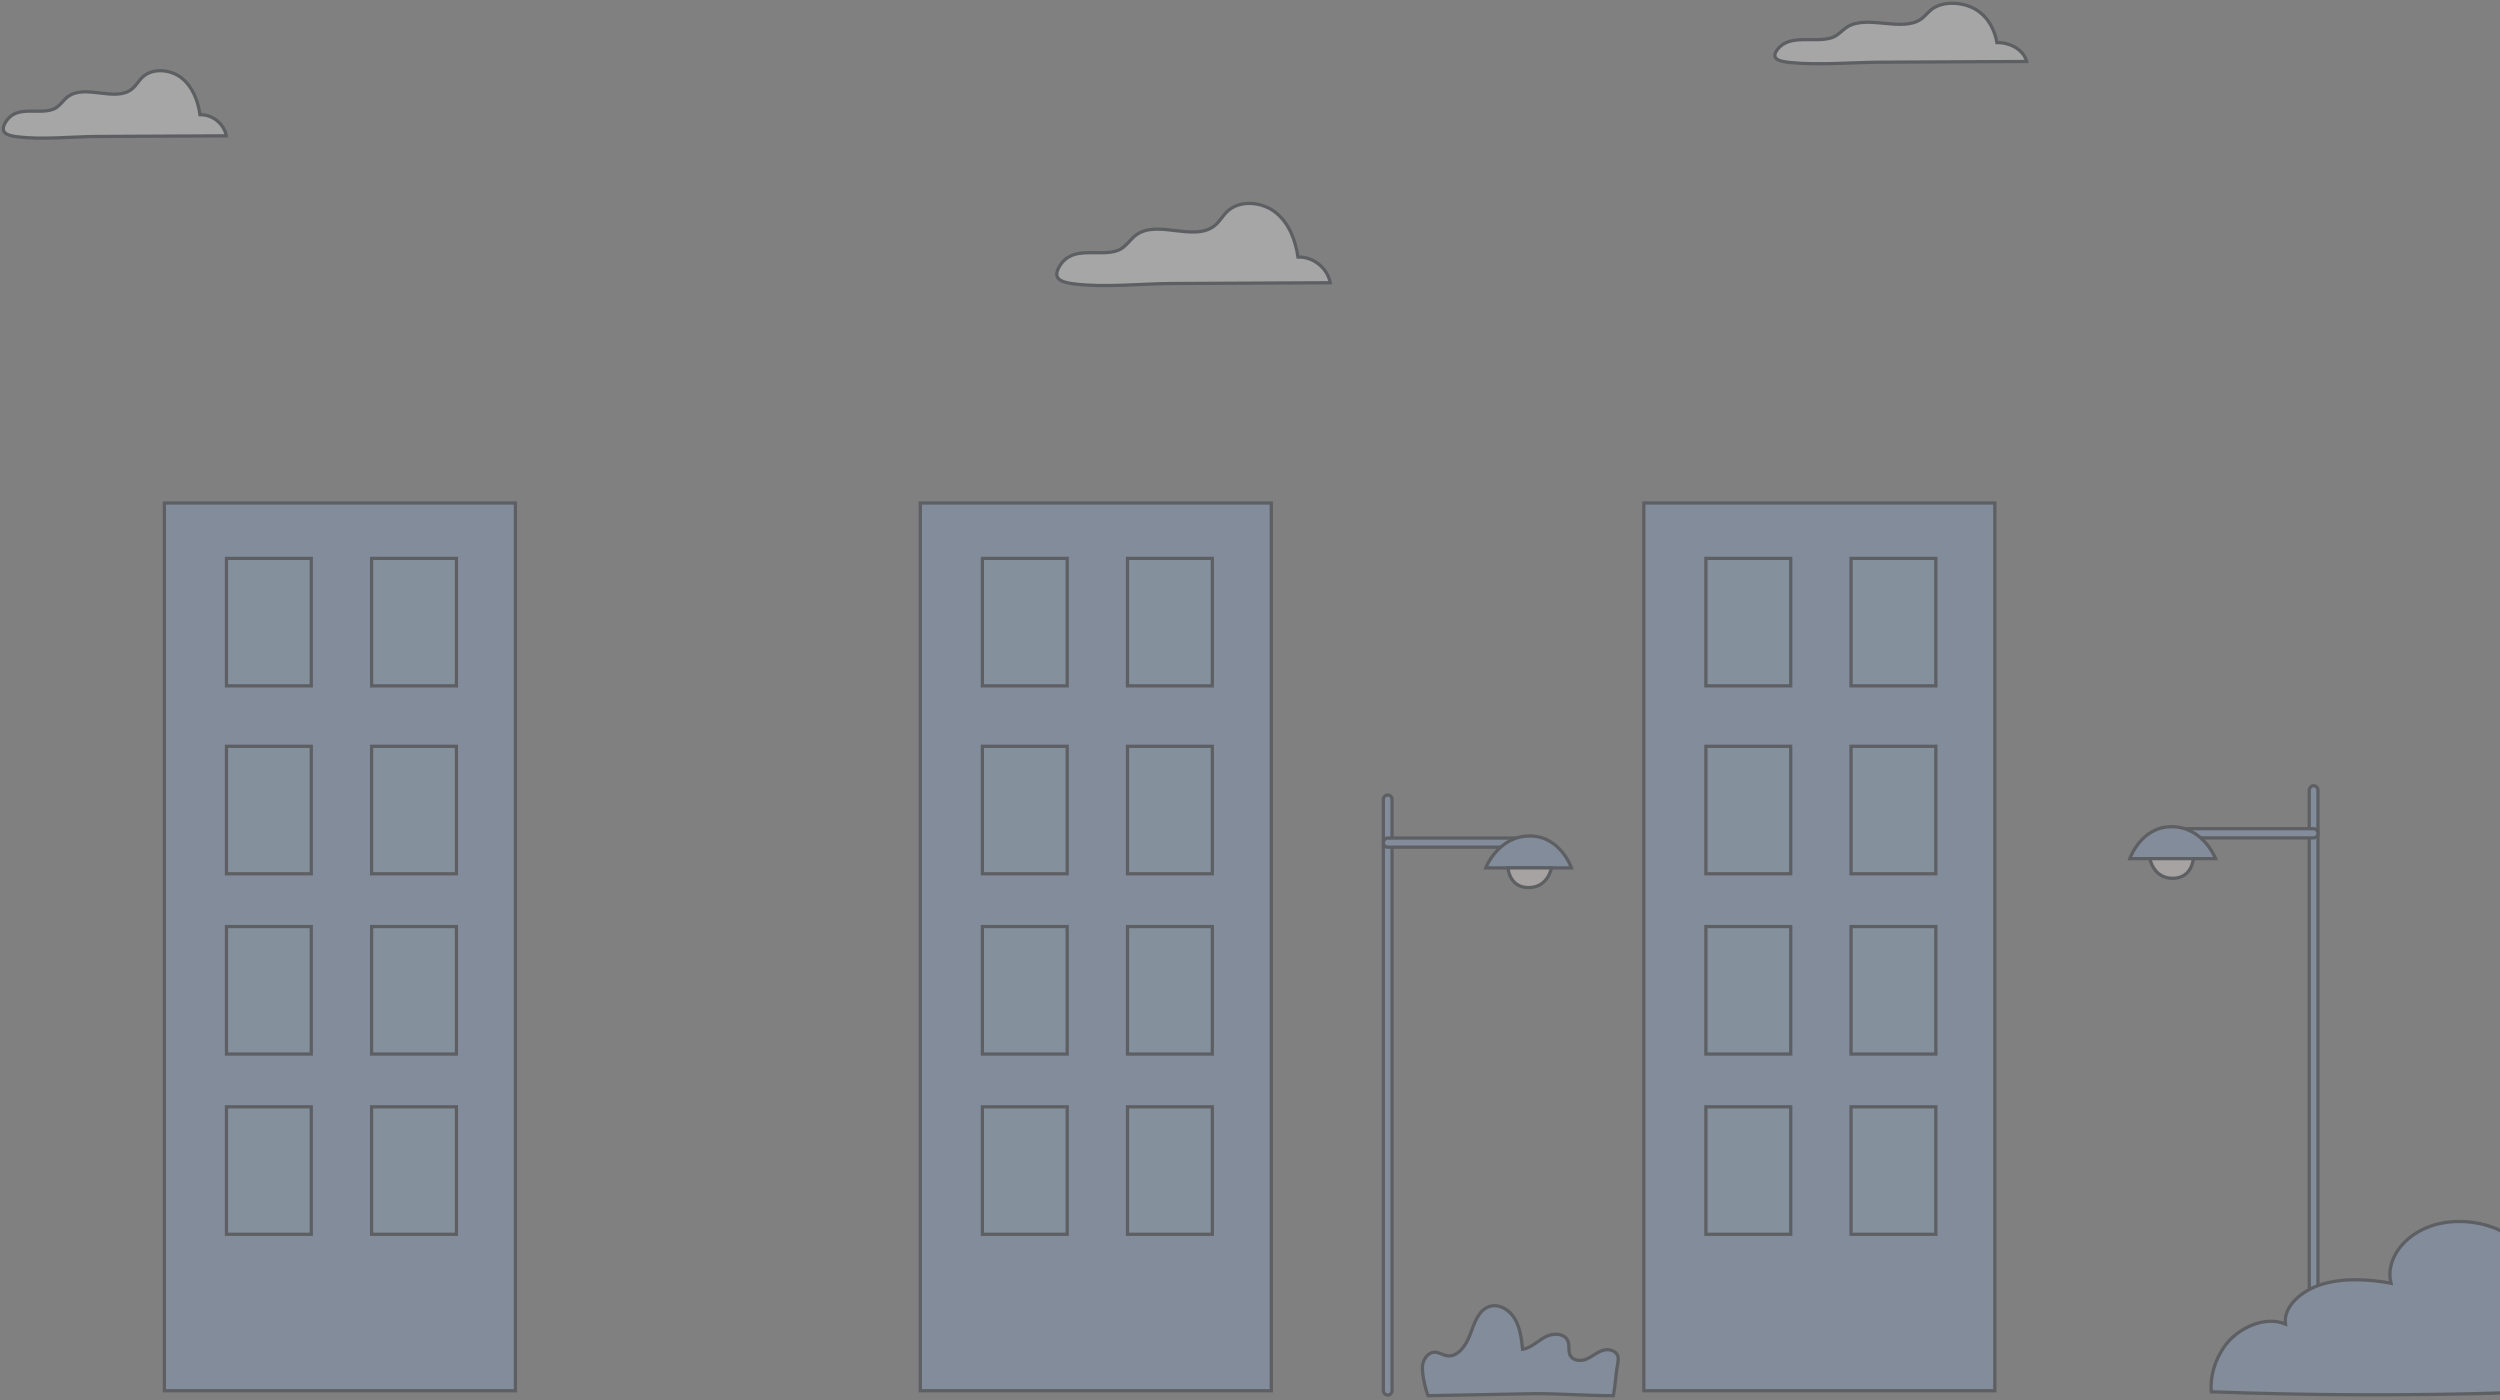 <svg width="766" height="429" viewBox="0 0 766 429" fill="none" xmlns="http://www.w3.org/2000/svg">
<rect x="0" y="0" width="766" height="429" fill="#808080" stroke="none"/>
<g opacity="0.3">
<path d="M407.587 86.633C406.745 82.182 402.435 78.614 397.701 78.76C396.943 73.633 394.999 68.381 390.825 65.076C386.65 61.77 379.843 61.163 376.001 64.818C374.63 66.122 373.727 67.836 372.271 69.052C365.955 74.327 354.714 67.107 348.082 72.015C346.135 73.456 344.898 75.799 342.617 76.684C336.921 78.894 328.748 74.893 324.712 81.459C322.307 85.371 324.975 86.464 328.902 86.963C338.589 88.193 349.306 86.916 359.084 86.869C375.242 86.79 391.4 86.712 407.558 86.633C407.542 86.633 407.587 86.633 407.587 86.633Z" fill="white" stroke="#09121E" stroke-miterlimit="10"/>
<path d="M69.348 41.618C68.661 37.964 65.145 35.035 61.284 35.155C60.665 30.945 59.08 26.634 55.675 23.92C52.27 21.207 46.717 20.708 43.583 23.708C42.465 24.779 41.728 26.186 40.54 27.185C35.389 31.515 26.218 25.588 20.809 29.617C19.221 30.8 18.212 32.724 16.351 33.45C11.705 35.264 5.038 31.98 1.746 37.37C-0.216 40.582 1.961 41.479 5.164 41.889C13.066 42.899 21.807 41.851 29.784 41.812C42.964 41.747 56.144 41.683 69.324 41.618C69.311 41.618 69.348 41.618 69.348 41.618Z" fill="white" stroke="#09121E" stroke-miterlimit="10"/>
<path d="M620.963 18.84C620.192 15.57 616.227 12.952 611.867 13.063C611.174 9.296 609.389 5.438 605.549 3.013C601.708 0.588 595.44 0.148 591.899 2.837C590.636 3.796 589.803 5.057 588.461 5.952C582.64 9.834 572.295 4.539 566.184 8.151C564.39 9.212 563.248 10.935 561.147 11.587C555.9 13.216 548.378 10.284 544.655 15.112C542.436 17.99 544.892 18.791 548.508 19.154C557.427 20.049 567.296 19.101 576.3 19.057C591.179 18.985 606.057 18.913 620.936 18.84C620.921 18.84 620.963 18.84 620.963 18.84Z" fill="white" stroke="#09121E" stroke-miterlimit="10"/>
<path d="M611.217 154.112H503.669V426.123H611.217V154.112Z" fill="#88A9D8" stroke="#09121E" stroke-miterlimit="10"/>
<path d="M548.676 171.086H522.692V210.146H548.676V171.086Z" fill="#8DB8E0" stroke="#09121E" stroke-miterlimit="10"/>
<path d="M593.142 171.086H567.158V210.146H593.142V171.086Z" fill="#8DB8E0" stroke="#09121E" stroke-miterlimit="10"/>
<path d="M548.676 228.668H522.692V267.728H548.676V228.668Z" fill="#8DB8E0" stroke="#09121E" stroke-miterlimit="10"/>
<path d="M593.142 228.668H567.158V267.728H593.142V228.668Z" fill="#8DB8E0" stroke="#09121E" stroke-miterlimit="10"/>
<path d="M548.676 283.898H522.692V322.958H548.676V283.898Z" fill="#8DB8E0" stroke="#09121E" stroke-miterlimit="10"/>
<path d="M593.142 283.898H567.158V322.958H593.142V283.898Z" fill="#8DB8E0" stroke="#09121E" stroke-miterlimit="10"/>
<path d="M548.676 339.128H522.692V378.187H548.676V339.128Z" fill="#8DB8E0" stroke="#09121E" stroke-miterlimit="10"/>
<path d="M593.142 339.128H567.158V378.187H593.142V339.128Z" fill="#8DB8E0" stroke="#09121E" stroke-miterlimit="10"/>
<path d="M389.526 154.112H281.978V426.123H389.526V154.112Z" fill="#88A9D8" stroke="#09121E" stroke-miterlimit="10"/>
<path d="M326.985 171.086H301.001V210.146H326.985V171.086Z" fill="#8DB8E0" stroke="#09121E" stroke-miterlimit="10"/>
<path d="M371.451 171.086H345.467V210.146H371.451V171.086Z" fill="#8DB8E0" stroke="#09121E" stroke-miterlimit="10"/>
<path d="M326.985 228.668H301.001V267.728H326.985V228.668Z" fill="#8DB8E0" stroke="#09121E" stroke-miterlimit="10"/>
<path d="M371.451 228.668H345.467V267.728H371.451V228.668Z" fill="#8DB8E0" stroke="#09121E" stroke-miterlimit="10"/>
<path d="M326.985 283.898H301.001V322.958H326.985V283.898Z" fill="#8DB8E0" stroke="#09121E" stroke-miterlimit="10"/>
<path d="M371.451 283.898H345.467V322.958H371.451V283.898Z" fill="#8DB8E0" stroke="#09121E" stroke-miterlimit="10"/>
<path d="M326.985 339.128H301.001V378.187H326.985V339.128Z" fill="#8DB8E0" stroke="#09121E" stroke-miterlimit="10"/>
<path d="M371.451 339.128H345.467V378.187H371.451V339.128Z" fill="#8DB8E0" stroke="#09121E" stroke-miterlimit="10"/>
<path d="M157.918 154.112H50.37V426.123H157.918V154.112Z" fill="#88A9D8" stroke="#09121E" stroke-miterlimit="10"/>
<path d="M95.377 171.086H69.393V210.146H95.377V171.086Z" fill="#8DB8E0" stroke="#09121E" stroke-miterlimit="10"/>
<path d="M139.843 171.086H113.859V210.146H139.843V171.086Z" fill="#8DB8E0" stroke="#09121E" stroke-miterlimit="10"/>
<path d="M95.377 228.668H69.393V267.728H95.377V228.668Z" fill="#8DB8E0" stroke="#09121E" stroke-miterlimit="10"/>
<path d="M139.843 228.668H113.859V267.728H139.843V228.668Z" fill="#8DB8E0" stroke="#09121E" stroke-miterlimit="10"/>
<path d="M95.377 283.898H69.393V322.958H95.377V283.898Z" fill="#8DB8E0" stroke="#09121E" stroke-miterlimit="10"/>
<path d="M139.843 283.898H113.859V322.958H139.843V283.898Z" fill="#8DB8E0" stroke="#09121E" stroke-miterlimit="10"/>
<path d="M95.377 339.128H69.393V378.187H95.377V339.128Z" fill="#8DB8E0" stroke="#09121E" stroke-miterlimit="10"/>
<path d="M139.843 339.128H113.859V378.187H139.843V339.128Z" fill="#8DB8E0" stroke="#09121E" stroke-miterlimit="10"/>
<path d="M708.891 424.61C708.153 424.61 707.554 423.98 707.554 423.202V242.148C707.554 241.371 708.153 240.74 708.891 240.74C709.629 240.74 710.227 241.371 710.227 242.148V423.202C710.227 423.98 709.629 424.61 708.891 424.61Z" fill="#88A9D8" stroke="#09121E" stroke-miterlimit="10"/>
<path d="M708.891 256.735H663.335C662.597 256.735 661.998 256.105 661.998 255.328C661.998 254.55 662.597 253.92 663.335 253.92H708.891C709.629 253.92 710.227 254.55 710.227 255.328C710.227 256.105 709.629 256.735 708.891 256.735Z" fill="#88A9D8" stroke="#09121E" stroke-miterlimit="10"/>
<path d="M678.858 263.081C678.858 263.081 675.104 253.421 665.549 253.302C655.993 253.182 652.58 263.081 652.58 263.081H678.858Z" fill="#88A9D8" stroke="#09121E" stroke-miterlimit="10"/>
<path d="M672.033 263.081C672.033 263.081 671.691 269.115 665.719 269.115C659.747 269.115 658.723 263.081 658.723 263.081H672.033Z" fill="#FFF4F0" stroke="#09121E" stroke-miterlimit="10"/>
<path d="M425.195 427.454C425.933 427.454 426.531 426.824 426.531 426.045V244.992C426.531 244.214 425.933 243.584 425.195 243.584C424.457 243.584 423.858 244.214 423.858 244.992V426.045C423.858 426.824 424.457 427.454 425.195 427.454Z" fill="#88A9D8" stroke="#09121E" stroke-miterlimit="10"/>
<path d="M425.195 259.579H470.751C471.489 259.579 472.087 258.949 472.087 258.172C472.087 257.394 471.489 256.764 470.751 256.764H425.195C424.457 256.764 423.858 257.394 423.858 258.172C423.858 258.949 424.457 259.579 425.195 259.579Z" fill="#88A9D8" stroke="#09121E" stroke-miterlimit="10"/>
<path d="M455.227 265.925C455.227 265.925 458.981 256.265 468.537 256.146C478.093 256.026 481.505 265.925 481.505 265.925H455.227Z" fill="#88A9D8" stroke="#09121E" stroke-miterlimit="10"/>
<path d="M462.053 265.925C462.053 265.925 462.394 271.959 468.366 271.959C474.339 271.959 475.362 265.925 475.362 265.925H462.053Z" fill="#FFF4F0" stroke="#09121E" stroke-miterlimit="10"/>
<path d="M768.12 378.2V426.753C737.932 427.672 707.698 427.559 677.525 426.446C677.172 421.607 678.628 416.687 681.675 412.397C685.275 407.364 693.546 402.896 700.254 405.686C699.58 400.428 704.941 395.476 711.542 393.476C718.143 391.492 725.648 391.927 732.587 393.169C730.825 386.088 736.385 378.378 745.284 375.507C751.946 373.361 760.033 374.087 766.053 377.023C766.849 377.41 767.538 377.797 768.12 378.2Z" fill="#88A9D8" stroke="#09121E" stroke-miterlimit="10"/>
<path d="M437.55 427.638C436.716 425.652 435.657 420.774 435.838 418.61C436.019 416.447 437.629 414.25 439.691 414.315C440.908 414.353 441.99 415.138 443.187 415.371C446.565 416.026 449.179 412.308 450.431 408.94C451.683 405.571 452.923 401.57 456.162 400.365C459.102 399.272 462.434 401.232 464.101 404.007C465.768 406.783 466.167 410.17 466.525 413.432C469.173 412.999 471.216 410.824 473.613 409.562C476.01 408.3 479.682 408.49 480.512 411.173C480.907 412.451 480.496 413.923 481.037 415.14C481.835 416.937 484.25 417.174 486.006 416.458C487.763 415.742 489.241 414.374 491.035 413.77C492.829 413.166 495.264 413.751 495.744 415.668C495.925 416.391 495.787 417.155 495.65 417.889C495.117 420.721 494.883 424.806 494.351 427.638C486.034 427.638 478.361 427.013 470.449 427.013L437.55 427.638Z" fill="#88A9D8" stroke="#09121E" stroke-miterlimit="10"/>
</g>
</svg>
